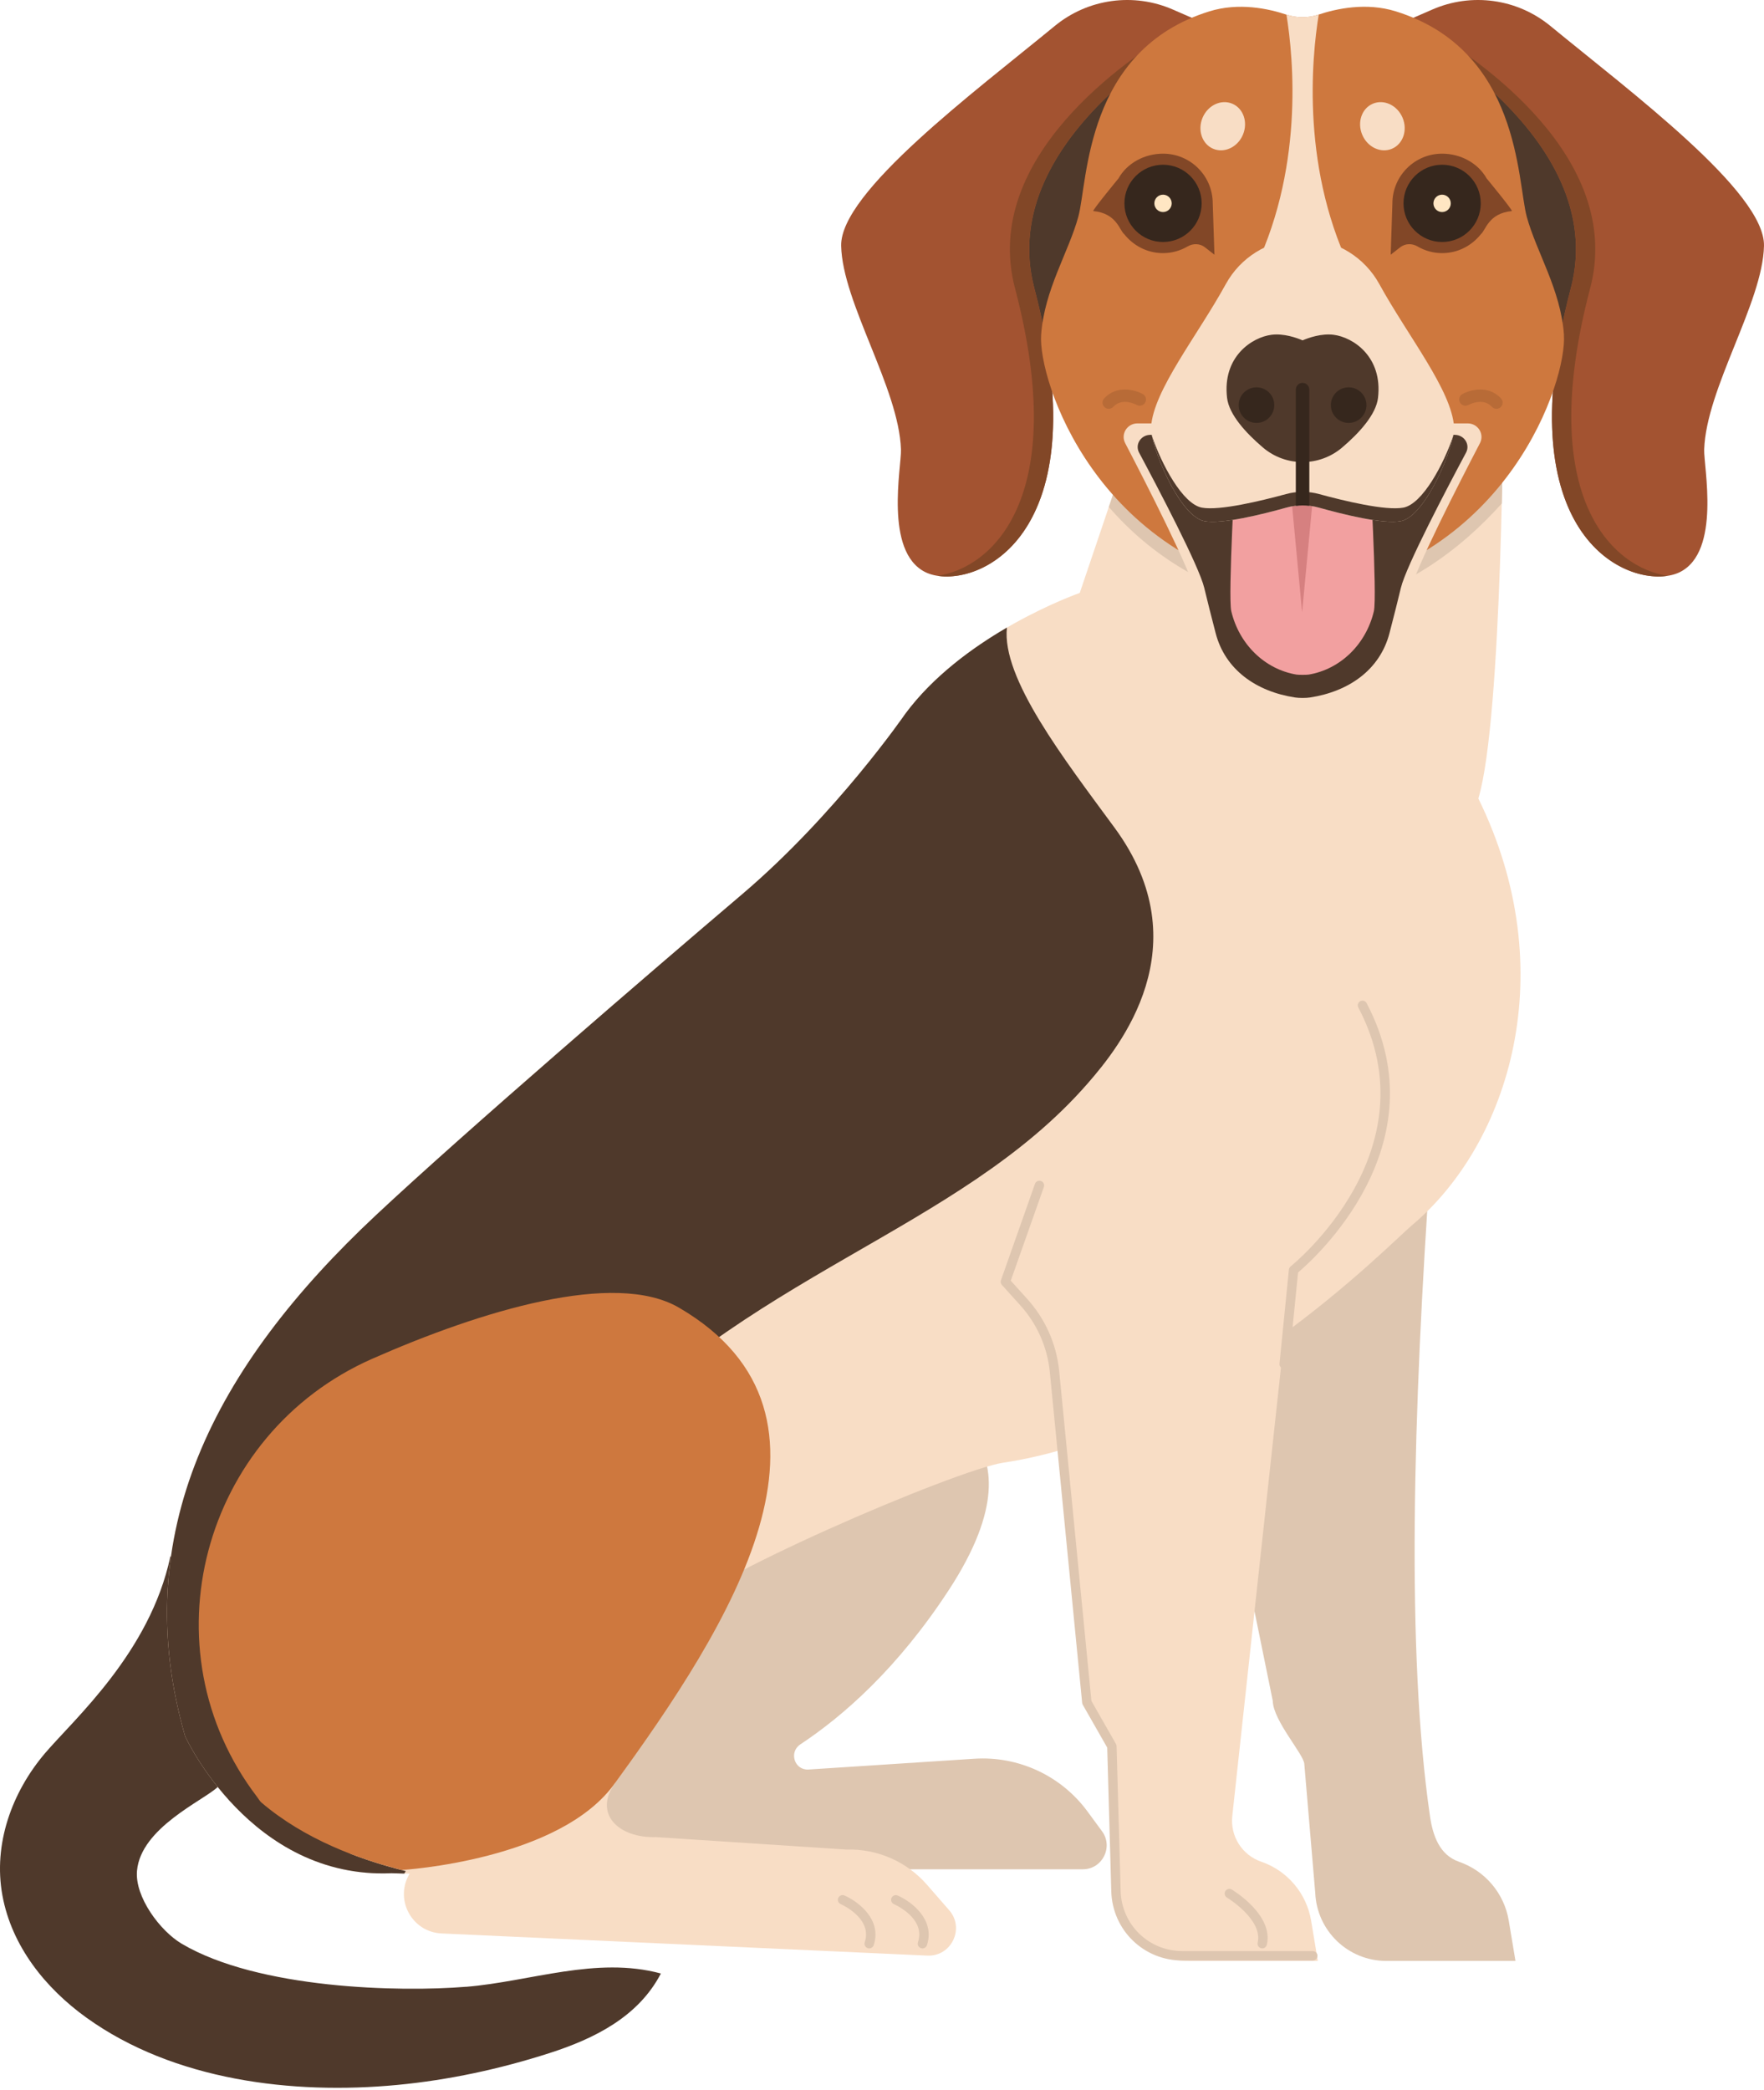 <svg width="179" height="212" viewBox="0 0 179 212" fill="none" xmlns="http://www.w3.org/2000/svg">
<path d="M47.294 201.536C40.595 202.086 26.222 201.775 18.434 197.168C16.235 195.867 13.661 192.403 13.903 189.763C14.3 185.41 20.594 182.672 22.088 181.278C24.486 179.041 34.008 169.995 33.198 162.383C30.961 161.902 17.427 157.226 17.28 157.917C15.213 167.611 7.537 174.368 4.586 177.826C1.209 181.785 -0.709 187.06 0.244 192.268C1.186 197.419 4.609 201.682 8.781 204.677C17.654 211.048 29.686 212.502 40.307 211.494C45.558 210.996 50.738 209.876 55.756 208.264C60.282 206.81 64.768 204.599 67.062 200.191C60.51 198.418 53.839 201.003 47.294 201.541V201.536Z" fill="#4F392B"/>
<path d="M148.043 188.85C146.103 188.182 145.397 186.25 145.104 184.22C142.699 167.645 143.365 143.524 145.19 117.391L118.011 117.869L129.153 172.537C129.188 174.538 132.312 177.967 132.352 178.934L133.463 192.011C133.63 195.872 136.806 198.915 140.67 198.915H153.781L153.099 194.827C152.638 192.057 150.695 189.766 148.04 188.853L148.043 188.85Z" fill="#DEC6B0"/>
<path d="M98.868 178.405L82.048 179.499C80.62 179.591 80.019 177.74 81.213 176.948C85.538 174.089 91.086 169.255 96.306 161.251C107.033 144.803 92.969 142.183 92.969 142.183L60.55 148.856L55.068 189.619H109.875C111.859 189.619 113.002 187.362 111.827 185.761L110.356 183.76C107.693 180.132 103.362 178.114 98.871 178.405H98.868Z" fill="#DEC6B0"/>
<path d="M152.558 39.681C152.558 39.681 152.477 72.814 150.015 80.999C158.598 98.481 153.194 115.96 143.261 124.304C140.952 126.244 122.523 145.281 101.785 148.379C97.06 149.084 70.636 160.373 67.935 164.11C64.837 168.4 50.773 190.33 50.773 190.33L39.728 190.014C25.425 190.65 18.786 176.131 18.786 176.131C12.872 155.637 21.734 138.63 38.139 123.27C47.162 114.823 65.908 98.697 75.326 90.693C84.861 82.588 91.852 72.419 91.852 72.419C97.938 64.194 109.567 60.146 109.567 60.146L116.206 40.519L152.558 39.684V39.681Z" fill="#F8DDC5"/>
<path d="M138.539 105.04L132.533 115.246L125.045 184.221C124.823 186.262 126.044 188.183 127.984 188.851C130.639 189.763 132.579 192.058 133.043 194.825L133.725 198.913H120.611C116.747 198.913 113.569 195.87 113.405 192.009L112.812 178.232C112.771 177.265 112.423 176.335 111.815 175.578C110.566 174.015 109.866 172.08 109.834 170.079L105.121 117.863L99.651 101.386C95.353 91.989 98.309 80.861 106.711 74.844C114.954 68.936 126.205 69.609 133.685 76.462C142.746 84.759 144.767 94.448 138.539 105.037V105.04Z" fill="#F8DDC5"/>
<path d="M152.394 51.071C152.483 47.307 152.526 44.086 152.543 42.039L135.076 41.48V41.325L132.669 41.402L130.259 41.325V41.48L115.725 41.947L112.518 51.428C116.606 56.144 122.719 60.384 131.543 61.807H133.792C142.265 60.439 148.305 55.622 152.394 51.073V51.071Z" fill="#DEC6B0"/>
<path d="M132.176 44.423C150.386 44.423 165.148 35.323 165.148 24.099C165.148 12.875 150.386 3.775 132.176 3.775C113.967 3.775 99.205 12.875 99.205 24.099C99.205 35.323 113.967 44.423 132.176 44.423Z" fill="#4F392B"/>
<path d="M141.928 2.422C142.115 2.376 143.575 1.746 145.314 0.98C149.31 -0.776 153.951 -0.14 157.323 2.633C165.462 9.324 179.117 19.49 178.999 24.937C178.876 30.718 173.135 39.373 172.93 45.606C172.873 47.331 174.652 55.942 170.469 58.032C166.285 60.126 152.463 55.594 159.396 29.244C163.504 13.628 141.925 2.422 141.925 2.422H141.928Z" fill="#A35331"/>
<path d="M161.359 29.244C164.863 15.928 149.693 5.822 145.15 3.136H143.189C147.732 5.822 162.902 15.928 159.398 29.244C153.047 53.388 164.114 59.207 169.231 58.407C163.763 57.632 155.736 50.616 161.359 29.244Z" fill="#824727"/>
<path d="M122.428 2.422C122.241 2.376 120.781 1.746 119.042 0.98C115.046 -0.776 110.405 -0.14 107.033 2.633C98.894 9.324 85.238 19.49 85.356 24.937C85.48 30.718 91.221 39.373 91.425 45.606C91.483 47.331 89.704 55.942 93.887 58.032C98.07 60.126 111.893 55.594 104.96 29.244C100.852 13.628 122.431 2.422 122.431 2.422H122.428Z" fill="#A35331"/>
<path d="M102.997 29.244C99.493 15.928 114.663 5.822 119.206 3.136H121.167C116.623 5.822 101.453 15.928 104.957 29.244C111.309 53.388 100.241 59.207 95.125 58.407C100.593 57.632 108.619 50.616 102.997 29.244Z" fill="#824727"/>
<path d="M158.702 33.96C158.374 29.368 155.912 25.593 154.927 21.986C153.943 18.378 154.271 5.089 141.64 1.153C138.629 0.214 135.583 0.885 133.783 1.487C132.729 1.841 131.601 1.838 130.544 1.487C128.75 0.885 125.716 0.217 122.707 1.156C110.077 5.091 110.405 18.378 109.42 21.989C108.435 25.596 105.974 29.371 105.648 33.963C105.32 38.555 111.225 56.766 131.074 60.045H133.271C153.119 56.763 159.024 38.555 158.696 33.963L158.702 33.96Z" fill="#CE783E"/>
<path d="M115.42 42.949C114.375 42.949 113.698 44.034 114.176 44.953C116.266 48.96 120.787 57.788 121.351 60.235C121.65 61.536 122.134 63.485 122.603 65.342C123.648 69.491 127.083 72.644 131.35 73.318C131.802 73.389 132.551 73.389 133 73.318C137.267 72.647 140.701 69.491 141.749 65.342C142.219 63.485 142.699 61.536 143.002 60.235C143.566 57.788 148.086 48.96 150.177 44.953C150.654 44.034 149.978 42.949 148.933 42.949H115.42Z" fill="#F8DDC5"/>
<path d="M116.733 44.112C115.771 44.112 115.146 45.088 115.587 45.911C117.513 49.51 121.679 57.436 122.2 59.633C122.477 60.802 122.923 62.553 123.355 64.219C124.319 67.945 127.483 70.15 131.416 70.752C131.831 70.816 132.522 70.816 132.937 70.752C136.869 70.148 140.034 67.942 140.998 64.219C141.43 62.553 141.876 60.802 142.153 59.633C142.674 57.436 146.84 49.51 148.766 45.911C149.206 45.088 148.582 44.112 147.62 44.112H116.733Z" fill="#4F392B"/>
<path d="M153.41 21.41C153.574 21.395 150.853 18.096 150.853 18.096C149.989 16.556 148.227 15.588 146.336 15.588C143.549 15.588 141.292 17.846 141.292 20.633C141.292 20.65 141.119 25.838 141.119 25.838L142.081 25.087C142.59 24.689 143.281 24.672 143.84 24.997C144.574 25.426 145.426 25.677 146.339 25.677C147.942 25.677 149.35 24.917 150.274 23.751C150.761 23.371 151.017 21.64 153.413 21.41H153.41Z" fill="#824727"/>
<path d="M150.257 20.629C150.257 18.464 148.501 16.711 146.339 16.711C144.176 16.711 142.42 18.467 142.42 20.629C142.42 22.792 144.176 24.548 146.339 24.548C148.501 24.548 150.257 22.792 150.257 20.629Z" fill="#36271D"/>
<path d="M147.217 20.63C147.217 20.143 146.822 19.748 146.336 19.748C145.849 19.748 145.455 20.143 145.455 20.63C145.455 21.116 145.849 21.511 146.336 21.511C146.822 21.511 147.217 21.116 147.217 20.63Z" fill="#FFE6C3"/>
<path d="M110.943 21.41C110.779 21.395 113.5 18.096 113.5 18.096C114.363 16.556 116.125 15.588 118.017 15.588C120.804 15.588 123.061 17.846 123.061 20.633C123.061 20.65 123.234 25.838 123.234 25.838L122.272 25.087C121.763 24.689 121.072 24.672 120.513 24.997C119.779 25.426 118.927 25.677 118.014 25.677C116.41 25.677 115.003 24.917 114.078 23.751C113.592 23.371 113.336 21.64 110.94 21.41H110.943Z" fill="#824727"/>
<path d="M114.099 20.629C114.099 18.464 115.852 16.711 118.017 16.711C120.182 16.711 121.936 18.467 121.936 20.629C121.936 22.792 120.182 24.548 118.017 24.548C115.852 24.548 114.099 22.792 114.099 20.629Z" fill="#36271D"/>
<path d="M117.136 20.63C117.136 20.143 117.531 19.748 118.017 19.748C118.504 19.748 118.898 20.143 118.898 20.63C118.898 21.116 118.504 21.511 118.017 21.511C117.531 21.511 117.136 21.116 117.136 20.63Z" fill="#FFE6C3"/>
<path d="M137.468 28.156C137.457 28.133 137.448 28.113 137.436 28.09C131.966 17.46 133.098 5.883 133.817 1.475C133.809 1.478 133.797 1.481 133.789 1.484C132.735 1.838 131.606 1.835 130.55 1.484C130.55 1.484 130.544 1.484 130.541 1.484C131.258 5.897 132.387 17.468 126.919 28.092C126.908 28.116 126.899 28.136 126.887 28.159H137.471L137.468 28.156Z" fill="#F8DDC5"/>
<path d="M142.322 11.938C142.858 13.199 142.377 14.613 141.246 15.091C140.117 15.569 138.767 14.935 138.231 13.671C137.696 12.407 138.177 10.997 139.308 10.519C140.437 10.041 141.787 10.674 142.322 11.938Z" fill="#F8DDC5"/>
<path d="M122.031 11.938C121.495 13.199 121.976 14.613 123.107 15.091C124.236 15.569 125.586 14.935 126.122 13.671C126.657 12.407 126.177 10.997 125.045 10.519C123.916 10.041 122.566 10.674 122.031 11.938Z" fill="#F8DDC5"/>
<path d="M125.388 46.758C125.388 46.758 124.59 60.503 124.944 62C125.736 65.345 128.33 67.888 131.555 68.429C131.756 68.463 132.6 68.463 132.801 68.429C136.026 67.888 138.623 65.345 139.412 62C139.766 60.503 138.968 46.758 138.968 46.758H125.385H125.388Z" fill="#F2A0A0"/>
<path d="M131.045 50.572L132.13 62.117L133.216 50.572H131.045Z" fill="#D68080"/>
<path d="M139.959 28.807C138.476 26.115 135.712 24.413 132.669 24.235V24.2H132.202C132.194 24.2 132.185 24.2 132.176 24.2C132.168 24.2 132.159 24.2 132.151 24.2H131.684V24.235C128.641 24.413 125.877 26.112 124.394 28.807C121.452 34.153 117.044 39.58 116.799 43.332C116.687 45.068 119.629 52.372 122.212 52.865C123.959 53.199 128.065 52.182 130.541 51.488C131.615 51.189 132.738 51.189 133.812 51.488C136.288 52.182 140.396 53.199 142.141 52.865C144.724 52.372 147.669 45.068 147.554 43.332C147.309 39.58 142.901 34.153 139.959 28.807Z" fill="#F8DDC5"/>
<path d="M142.397 51.494C140.606 51.828 136.394 50.812 133.855 50.118C132.755 49.819 131.601 49.819 130.501 50.118C127.961 50.812 123.749 51.828 121.959 51.494C120.001 51.131 117.844 47.052 116.9 44.242C117.433 46.819 119.96 52.436 122.215 52.865C123.962 53.199 128.068 52.182 130.544 51.488C131.618 51.189 132.741 51.189 133.815 51.488C136.291 52.182 140.399 53.199 142.144 52.865C144.398 52.436 146.926 46.819 147.459 44.242C146.512 47.049 144.358 51.129 142.4 51.494H142.397Z" fill="#4F392B"/>
<path d="M135.326 33.96C134.082 33.805 132.795 34.263 132.176 34.525C131.56 34.26 130.27 33.805 129.027 33.96C127.057 34.208 124.023 36.174 124.515 40.358C124.714 42.051 126.41 43.91 128.154 45.396C130.472 47.365 133.878 47.365 136.193 45.396C137.937 43.913 139.633 42.051 139.832 40.358C140.324 36.174 137.29 34.205 135.32 33.96H135.326Z" fill="#4F392B"/>
<path d="M138.657 41.095C138.657 40.099 137.848 39.29 136.852 39.29C135.856 39.29 135.047 40.099 135.047 41.095C135.047 42.091 135.856 42.9 136.852 42.9C137.848 42.9 138.657 42.094 138.657 41.095Z" fill="#36271D"/>
<path d="M129.306 41.095C129.306 40.099 128.497 39.29 127.501 39.29C126.504 39.29 125.695 40.099 125.695 41.095C125.695 42.091 126.504 42.9 127.501 42.9C128.497 42.9 129.306 42.094 129.306 41.095Z" fill="#36271D"/>
<path d="M132.177 38.837C131.797 38.837 131.491 39.145 131.491 39.523V51.183C131.491 51.229 131.509 51.269 131.517 51.313C131.958 51.258 132.398 51.261 132.839 51.304C132.847 51.264 132.862 51.226 132.862 51.186V39.526C132.862 39.145 132.554 38.84 132.177 38.84V38.837Z" fill="#36271D"/>
<path d="M151.852 41.469C151.682 41.469 151.512 41.4 151.389 41.267C150.473 40.274 149.022 41.069 149.007 41.075C148.705 41.244 148.319 41.135 148.15 40.83C147.98 40.525 148.089 40.142 148.394 39.975C149.2 39.526 151.052 39.048 152.313 40.412C152.549 40.669 152.534 41.066 152.278 41.302C152.157 41.414 152.005 41.469 151.849 41.469H151.852Z" fill="#B86B37"/>
<path d="M112.503 41.469C112.673 41.469 112.843 41.4 112.967 41.267C113.882 40.274 115.334 41.069 115.348 41.075C115.65 41.244 116.036 41.135 116.206 40.83C116.376 40.525 116.266 40.142 115.961 39.975C115.155 39.526 113.304 39.048 112.043 40.412C111.807 40.669 111.821 41.066 112.077 41.302C112.198 41.414 112.351 41.469 112.506 41.469H112.503Z" fill="#B86B37"/>
<path d="M91.855 72.419C91.855 72.419 84.861 82.591 75.328 90.696C65.911 98.7 47.165 114.826 38.142 123.273C21.734 138.633 12.875 155.64 18.788 176.133C18.788 176.133 25.428 190.653 39.731 190.017L41.024 190.054C44.686 184.221 44.629 164.551 59.119 147.904C75.32 129.293 97.244 124.995 110.407 109.862C113.603 106.191 121.915 95.965 113.102 83.968C107.943 76.945 101.623 68.8 102.176 63.661C98.689 65.688 94.679 68.602 91.855 72.419Z" fill="#4F392B"/>
<path d="M96.317 193.771L94.066 191.188C92.013 188.833 89.013 187.523 85.889 187.618L66.587 186.357C62.732 186.475 60.164 183.962 62.433 180.838C62.882 180.222 63.334 179.591 63.786 178.958H35.582V188.053C37.73 188.879 39.82 189.49 41.663 189.916L41.617 189.985C39.964 192.576 41.735 195.985 44.804 196.126L94.094 198.375C96.539 198.487 97.927 195.614 96.317 193.768V193.771Z" fill="#F8DDC5"/>
<path d="M62.433 180.841C73.897 165.063 87.723 143.611 68.891 132.644C62.367 128.847 48.884 132.938 37.776 137.83C20.473 145.454 14.622 167.292 26.11 182.309C26.251 182.493 26.36 182.709 26.539 182.859C30.91 186.582 36.406 188.594 40.773 189.691C40.773 189.691 56.891 188.738 62.43 180.835L62.433 180.841Z" fill="#CE783E"/>
<path d="M133.213 198.875H119.986C116.048 198.875 112.878 195.792 112.765 191.853L112.354 177.276L109.872 172.929C109.837 172.871 109.817 172.805 109.811 172.739L106.518 139.056C106.241 136.557 105.199 134.248 103.509 132.382L101.666 130.344C101.548 130.214 101.511 130.03 101.571 129.863L105.023 120.088C105.113 119.838 105.383 119.711 105.634 119.798C105.881 119.887 106.014 120.157 105.925 120.408L102.565 129.912L104.217 131.74C106.043 133.755 107.168 136.252 107.468 138.955L110.75 172.543L113.24 176.905C113.281 176.971 113.301 177.049 113.304 177.126L113.718 191.824C113.813 195.242 116.566 197.916 119.983 197.916H133.21C133.475 197.916 133.688 198.129 133.688 198.394C133.688 198.659 133.475 198.872 133.21 198.872L133.213 198.875Z" fill="#DEC6B0"/>
<path d="M130.311 138.846C130.293 138.846 130.279 138.846 130.262 138.846C130 138.82 129.81 138.587 129.836 138.325L130.789 128.789C130.803 128.66 130.866 128.542 130.967 128.461C131.114 128.346 145.498 116.763 137.834 102.201C137.71 101.968 137.799 101.68 138.035 101.559C138.269 101.438 138.559 101.527 138.677 101.76C146.261 116.173 133.325 127.727 131.719 129.08L130.786 138.42C130.763 138.665 130.553 138.849 130.311 138.849V138.846Z" fill="#DEC6B0"/>
<path d="M128.088 197.643C128.051 197.643 128.016 197.64 127.979 197.629C127.72 197.568 127.561 197.312 127.622 197.056C128.169 194.727 124.541 192.51 124.504 192.49C124.276 192.354 124.207 192.061 124.339 191.836C124.478 191.609 124.774 191.539 124.993 191.672C125.166 191.776 129.257 194.269 128.549 197.275C128.497 197.493 128.301 197.643 128.085 197.643H128.088Z" fill="#DEC6B0"/>
<path d="M88.201 197.643C88.152 197.643 88.1 197.634 88.051 197.617C87.801 197.534 87.665 197.263 87.749 197.015C88.549 194.606 85.443 193.212 85.31 193.152C85.068 193.045 84.956 192.766 85.063 192.524C85.169 192.282 85.451 192.173 85.69 192.276C87.092 192.887 89.517 194.724 88.656 197.315C88.587 197.516 88.402 197.643 88.201 197.643Z" fill="#DEC6B0"/>
<path d="M93.602 197.644C93.553 197.644 93.501 197.635 93.452 197.618C93.202 197.534 93.067 197.264 93.15 197.016C93.953 194.606 90.844 193.213 90.711 193.155C90.469 193.049 90.357 192.766 90.464 192.527C90.57 192.286 90.85 192.176 91.091 192.28C92.494 192.89 94.918 194.73 94.057 197.318C93.988 197.52 93.803 197.646 93.602 197.646V197.644Z" fill="#DEC6B0"/>
</svg>
